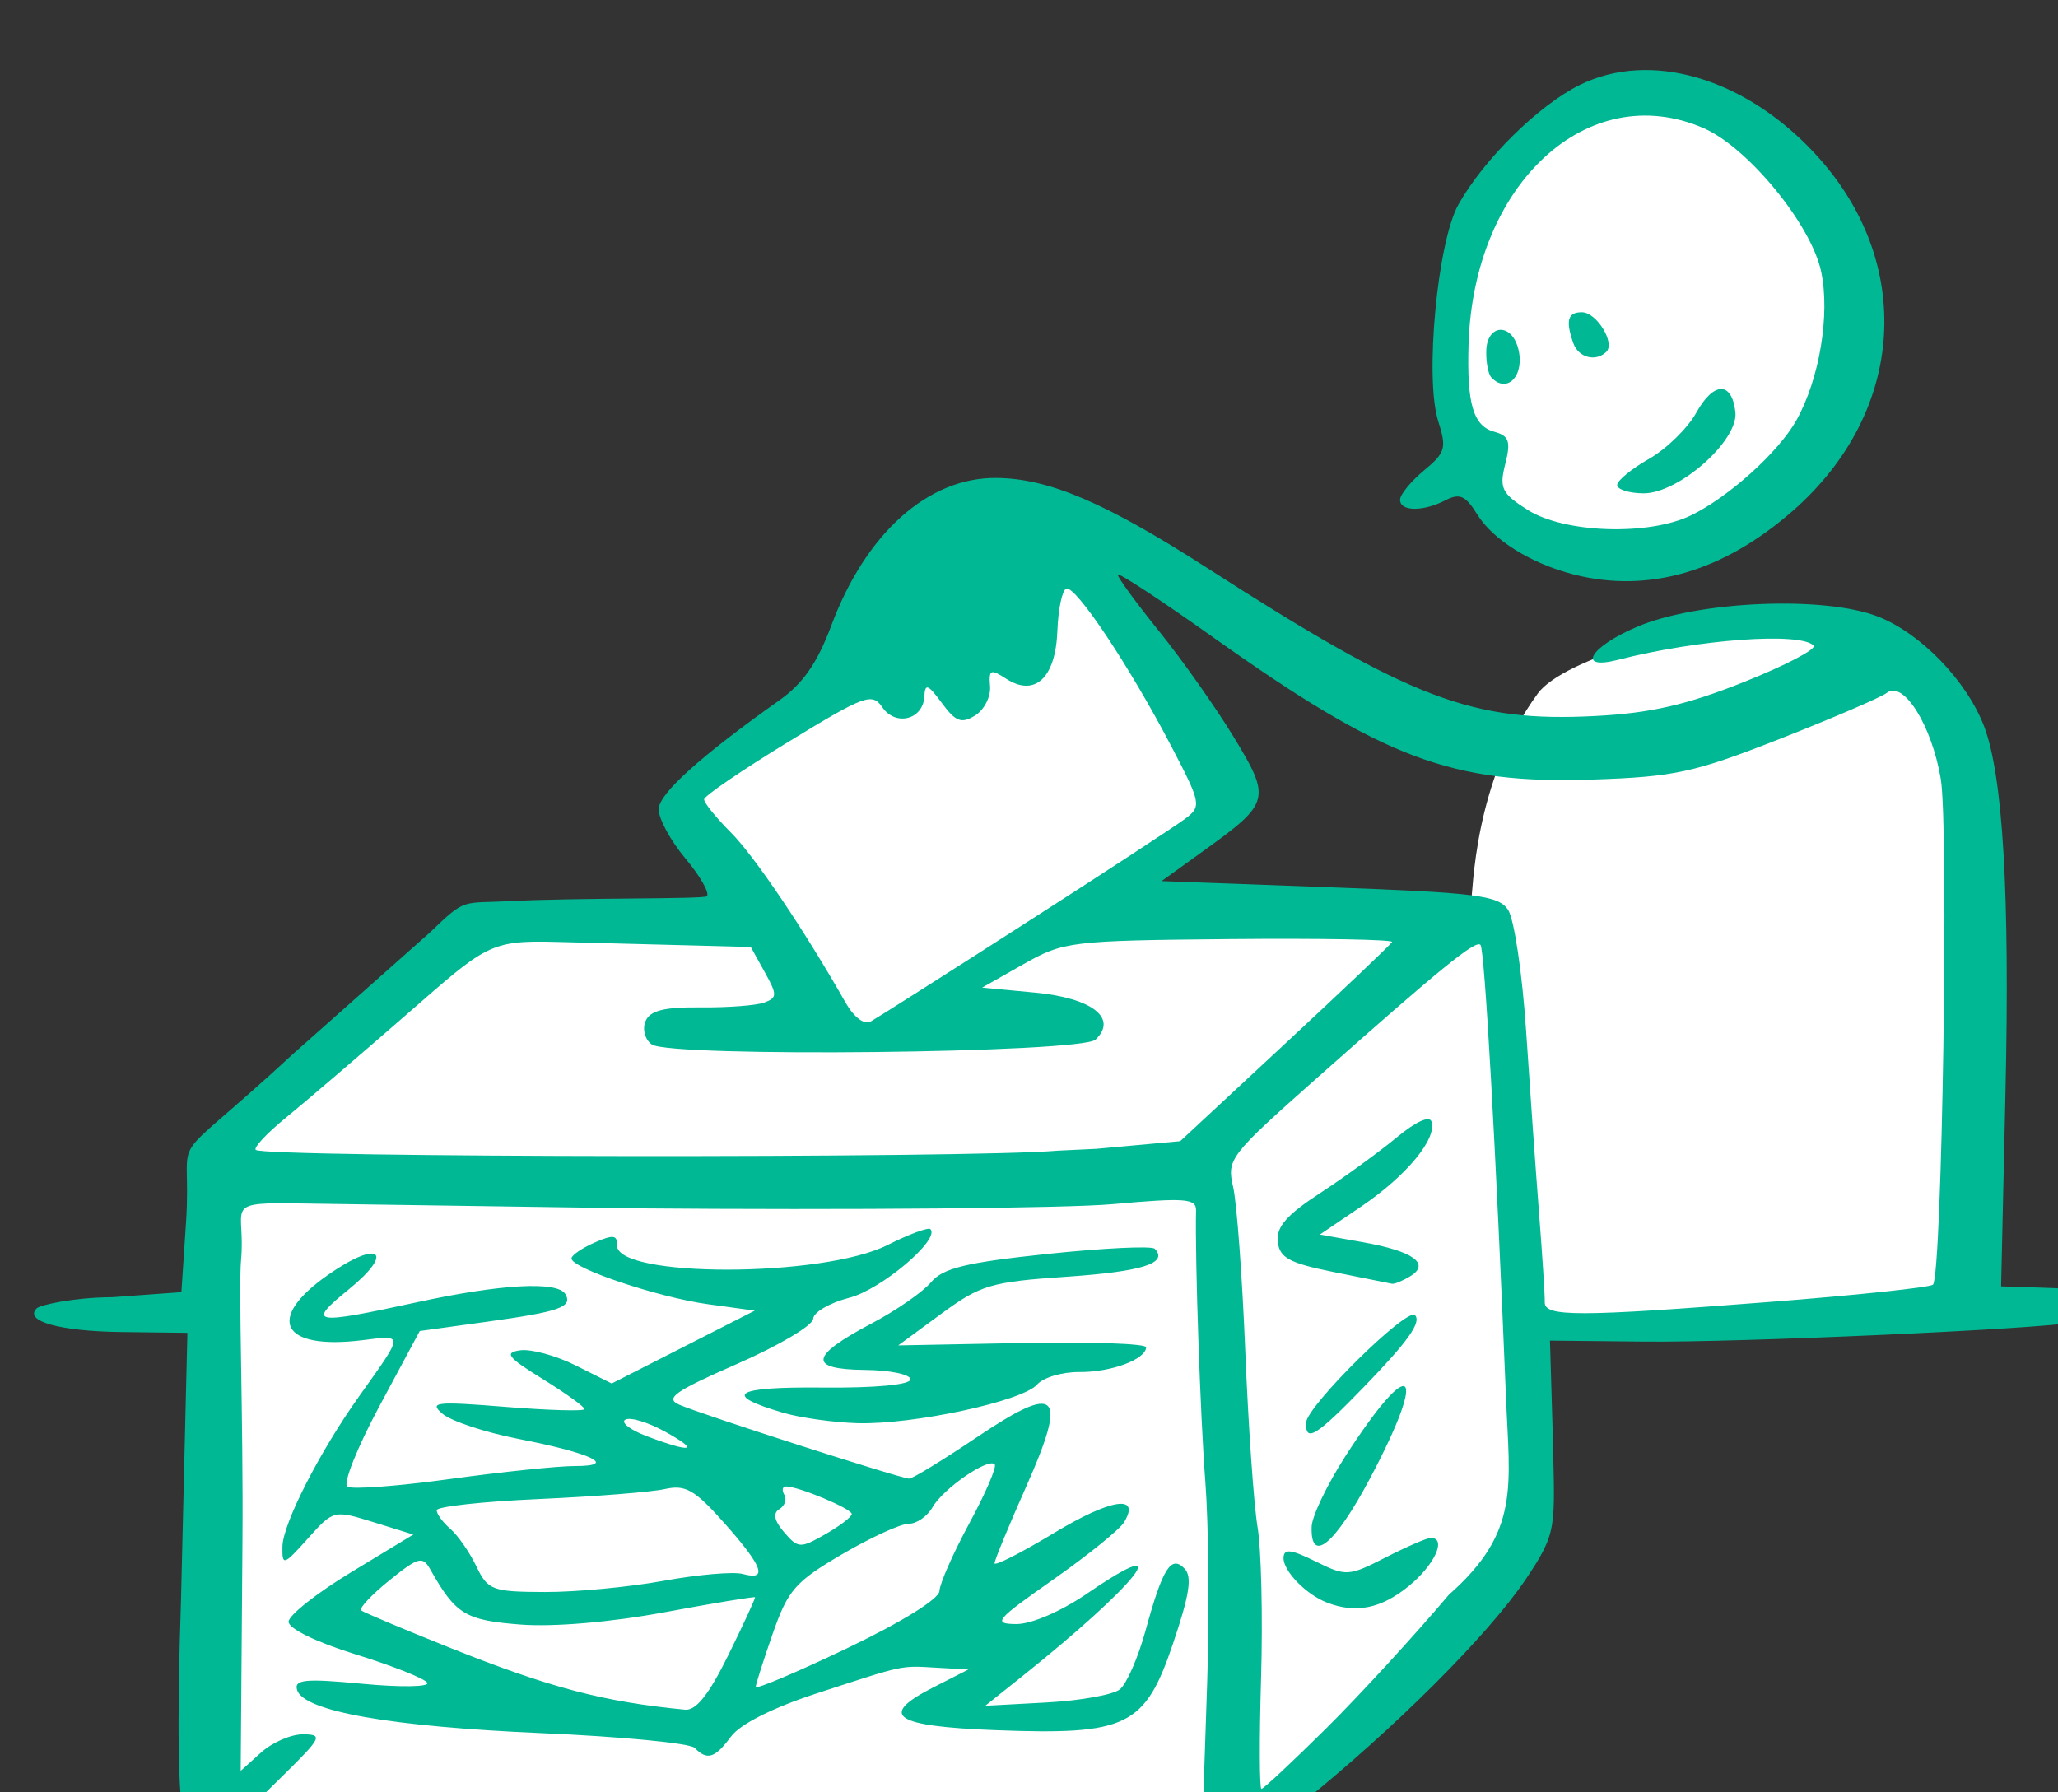 <?xml version="1.0" ?><svg height="201.195mm" viewBox="0 0 231.042 201.195" width="231.042mm" xmlns="http://www.w3.org/2000/svg">
    <rect x="0" y="0" width="231.042" height="201.195" fill="#333333" stroke="none"/>
    <path d="m 9855.666,18891.086 c -14.141,-0.04 -28.338,3.235 -40.938,9.855 -40.316,21.185 -52.899,89.127 -40.182,135.272 12.717,46.146 53.035,58.145 98.861,43.484 74.913,-37.849 75.934,-93.646 57.129,-140.279 -12.929,-32.06 -43.762,-48.237 -74.871,-48.332 z m -240.264,192.264 -167.367,101.203 34.682,50.418 -116.904,0.998 -114.012,98.429 -1.375,286.631 435.508,2.475 123.205,-120.775 -5.861,-90.864 c 9.694,1.527 24.337,2.636 46.762,2.768 82.798,0.487 136.779,-14.104 136.779,-14.104 0,0 6.765,-191.785 3.789,-223.564 -2.976,-31.778 -38.287,-65.263 -76.98,-65.02 -38.693,0.244 -94.465,16.639 -105.121,31.17 -27.57,37.597 -27.316,84.127 -28.424,89.321 l -165.105,1.408 66.646,-43.022 z" fill="#FFFFFF" transform="translate(91.15,-21.672) matrix(0.265,0,0,0.265,-2517.753,-4973.408)"/>
    <path d="m 9266.167,19634.695 c -26.554,-1.595 -27.016,-1.809 -31.071,-14.204 -2.688,-8.214 -3.179,-40.677 -1.416,-93.518 l 2.701,-112.936 -27.711,-0.333 c -26.42,-0.321 -41.785,-4.615 -36.069,-10.093 1.458,-1.393 15.789,-4.597 31.941,-4.671 l 29.291,-2.134 1.956,-29.356 c 2.865,-43.003 -11.283,-19.169 45.168,-71.415 l 58.29,-51.736 c 15.333,-14.791 13.261,-12.077 34.04,-13.171 27.762,-1.463 81.811,-0.781 83.139,-2.052 1.328,-1.27 -2.77,-8.501 -9.106,-16.066 -6.337,-7.566 -11.414,-16.974 -11.283,-20.909 0.221,-6.624 17.657,-22.324 51.248,-46.149 9.938,-7.05 15.961,-15.75 21.903,-31.64 14.65,-39.181 41.043,-62.751 69.944,-62.466 22.255,0.219 46.275,10.484 89.315,38.175 86.522,55.662 112.132,65.416 164.535,62.677 23.279,-1.218 38.557,-4.717 62.811,-14.395 17.627,-7.032 30.907,-13.977 29.511,-15.436 -5.566,-5.812 -49.026,-2.65 -82.805,6.028 -17.822,4.578 -12.148,-5.392 7.939,-13.953 25.926,-11.047 79.661,-13.287 102.397,-4.266 18.035,7.155 37.339,27.172 44.671,46.315 8.038,20.992 10.984,71.25 9.095,155.19 l -1.851,82.172 15.279,0.482 c 22.824,0.721 24.809,1.321 24.603,7.484 -0.1,3.113 -4.084,6.381 -8.845,7.264 -15.873,2.942 -142.174,8.591 -182.44,8.158 l -39.723,-0.411 1.224,41.109 c 0.784,38.358 2.11,39.786 -11.458,59.966 -15.977,23.766 -55.944,63.624 -96.376,96.113 -19.349,19.809 -30.714,25.089 -56.594,24.948 -105.235,-0.893 -369.427,-3.858 -384.252,-4.747 z m 161.517,-20.377 c 37.861,-0.217 107.118,-0.231 153.903,-0.03 l 85.064,0.368 1.754,-52.548 c 0.964,-28.898 0.605,-67.178 -0.785,-85.062 -2.119,-27.26 -4.392,-93.61 -3.935,-114.848 0.11,-5.091 -4.51,-5.44 -35.349,-2.676 -19.511,1.748 -110.867,2.543 -203.013,1.767 l -146.714,-2.14 c -26.779,-0.189 -17.553,2.478 -19.486,23.847 -1.148,12.691 1,66.666 0.587,119.88 l -0.751,96.748 8.647,-7.79 c 4.757,-4.289 12.765,-7.753 17.798,-7.703 8.504,0.08 7.906,1.312 -8.476,17.44 l -17.626,17.349 49.778,-2.108 c 27.378,-1.157 80.755,-2.285 118.617,-2.503 z m 23.567,-24.449 c -1.932,-1.975 -31.004,-4.773 -64.603,-6.22 -64.117,-2.759 -101.09,-9.284 -103.792,-18.316 -1.329,-4.446 3.485,-4.898 27.703,-2.607 16.121,1.527 28.472,1.331 27.446,-0.434 -1.026,-1.768 -14.703,-7.187 -30.394,-12.046 -16.65,-5.159 -28.458,-10.917 -28.361,-13.832 0.092,-2.748 12.021,-12.179 26.509,-20.958 l 26.342,-15.959 -16.889,-5.236 c -16.819,-5.215 -16.935,-5.184 -27.797,6.916 -10.328,11.507 -10.9,11.69 -10.772,3.426 0.15,-9.632 15.656,-40.041 32.42,-63.584 19.248,-27.031 19.186,-26.054 1.503,-23.865 -34.439,4.259 -41.352,-9.021 -14.461,-27.774 21.479,-14.985 28.454,-9.86 8.578,6.302 -17.932,14.576 -15.396,15.057 28.79,5.438 35.645,-7.76 59.776,-9.085 63.043,-3.465 3.17,5.455 -2.47,7.434 -33.329,11.697 l -28.36,3.917 -17.107,31.846 c -9.409,17.516 -15.519,32.865 -13.578,34.107 1.941,1.245 21.509,-0.218 43.486,-3.249 21.976,-3.028 45.758,-5.505 52.849,-5.497 18.536,0.01 7.249,-5.431 -23.818,-11.491 -14.001,-2.733 -28.468,-7.505 -32.147,-10.61 -5.939,-5.012 -2.944,-5.345 26.678,-2.965 18.352,1.477 33.393,1.897 33.425,0.937 0.032,-0.963 -7.95,-6.698 -17.737,-12.753 -14.887,-9.203 -16.43,-11.191 -9.441,-12.152 4.595,-0.63 15.184,2.274 23.532,6.456 l 15.179,7.606 30.298,-15.435 30.298,-15.432 -19.842,-2.725 c -21.029,-2.888 -57.942,-15.276 -57.805,-19.399 0.045,-1.351 4.447,-4.37 9.783,-6.714 7.864,-3.452 9.667,-3.234 9.521,1.158 -0.461,13.8 87.032,13.73 114.533,-0.09 9.17,-4.606 17.372,-7.645 18.228,-6.753 4.202,4.391 -20.873,25.598 -34.367,29.067 -8.33,2.139 -15.221,6.16 -15.313,8.928 -0.092,2.772 -14.574,11.357 -32.182,19.079 -26.661,11.69 -30.753,14.59 -24.476,17.328 9.503,4.145 93.826,31.259 97.321,31.294 1.427,0.01 14.247,-7.82 28.489,-17.41 34.761,-23.406 38.887,-19.274 20.992,21.019 -7.271,16.371 -13.257,30.877 -13.302,32.233 -0.045,1.356 11.258,-4.388 25.118,-12.763 24.107,-14.571 36.909,-16.561 29.797,-4.639 -1.815,3.045 -15.329,13.978 -30.032,24.299 -24.562,17.24 -25.837,18.773 -15.712,18.873 6.459,0.06 18.983,-5.342 30.262,-13.068 39.324,-26.926 21.031,-3.712 -27.773,35.243 l -15.587,12.442 25.893,-1.391 c 14.241,-0.762 28.24,-3.262 31.108,-5.55 2.868,-2.289 7.767,-13.476 10.886,-24.862 7.28,-26.573 10.852,-32.237 16.563,-26.271 3.266,3.408 2.086,11.024 -4.917,31.732 -11.882,35.131 -19.381,38.801 -74.981,36.688 -43.474,-1.65 -50.084,-6.178 -26.524,-18.162 l 14.837,-7.551 -13.357,-0.753 c -15.732,-0.885 -13.108,-1.448 -51.004,10.903 -18.447,6.009 -32.337,13.002 -36.194,18.222 -6.845,9.259 -10.111,10.279 -15.454,4.826 z m 14.301,-39.315 c 6.438,-13.075 11.518,-24.089 11.29,-24.473 -0.228,-0.381 -17.462,2.469 -38.297,6.337 -22.84,4.239 -47.133,6.305 -61.181,5.203 -23.337,-1.833 -27.324,-4.28 -38.107,-23.395 -3.227,-5.723 -5.069,-5.218 -17.364,4.734 -7.565,6.127 -12.917,11.832 -11.894,12.675 1.023,0.848 17.991,7.989 37.707,15.871 42.194,16.865 65.067,22.888 99.484,26.187 4.69,0.449 10.116,-6.386 18.363,-23.139 z m 89.435,-27.142 c 0.103,-3.102 5.81,-16.032 12.68,-28.735 6.87,-12.698 11.696,-23.921 10.723,-24.936 -2.751,-2.874 -21.826,10.292 -26.332,18.174 -2.221,3.887 -6.763,7.04 -10.093,7.007 -3.33,-0.03 -16.028,5.779 -28.218,12.919 -19.867,11.632 -22.907,15.103 -29.34,33.496 -3.946,11.283 -7.208,21.497 -7.248,22.692 -0.04,1.2 17.413,-6.181 38.783,-16.398 22.967,-10.981 38.934,-20.884 39.045,-24.219 z m -116.897,-4.307 c 14.58,-2.661 29.679,-3.968 33.554,-2.906 10.78,2.95 8.614,-3.072 -7.734,-21.494 -12.601,-14.201 -16.509,-16.438 -25.279,-14.477 -5.705,1.275 -29.759,3.18 -53.453,4.232 -23.694,1.054 -43.122,3.181 -43.174,4.733 -0.052,1.552 2.525,5.081 5.726,7.844 3.201,2.768 8.169,9.907 11.04,15.871 4.892,10.163 6.712,10.85 29.016,10.936 13.088,0.04 35.725,-2.082 50.304,-4.739 z m 79.748,-28.301 c 0.074,-2.203 -22.377,-11.631 -27.829,-11.685 -1.552,-0.01 -1.885,1.581 -0.741,3.55 1.144,1.971 0.182,4.71 -2.138,6.092 -2.815,1.679 -2.137,4.925 2.038,9.754 5.943,6.88 6.817,6.924 17.426,0.881 6.143,-3.499 11.203,-7.365 11.244,-8.592 z m -79.13,-34.923 c -7.227,-3.989 -14.799,-6.262 -16.827,-5.055 -2.028,1.207 2.167,4.397 9.321,7.082 19.098,7.172 22.509,6.252 7.505,-2.027 z m 49.973,-8.003 c -26.057,-7.682 -20.785,-11.029 16.797,-10.658 22.17,0.218 37.129,-1.17 37.205,-3.455 0.07,-2.101 -8.616,-3.907 -19.303,-4.012 -24.199,-0.239 -23.385,-5.847 2.859,-19.683 10.396,-5.481 21.725,-13.336 25.176,-17.455 5.027,-5.999 14.843,-8.385 49.407,-12.01 23.723,-2.489 44.146,-3.47 45.383,-2.175 5.858,6.119 -5.304,9.655 -37.368,11.842 -32.125,2.191 -36.431,3.466 -53.135,15.736 l -18.178,13.354 52.561,-1.015 c 28.909,-0.563 52.519,0.257 52.467,1.823 -0.172,5.15 -14.92,10.61 -28.308,10.478 -7.239,-0.07 -15.293,2.319 -17.898,5.31 -6.144,7.057 -52.525,17.027 -76.067,16.354 -10.09,-0.3 -24.309,-2.283 -31.598,-4.434 z m 230.073,133.803 c 14.195,-14.073 37.634,-39.599 52.087,-56.725 30.251,-26.675 25.683,-45.803 24.139,-83.826 -4.276,-105.312 -9.026,-189.613 -10.789,-191.454 -2.079,-2.171 -16.514,9.585 -69.585,56.672 -36.807,32.66 -37.93,34.124 -35.203,45.902 1.549,6.694 3.863,37.982 5.143,69.531 1.28,31.551 3.623,65.119 5.206,74.597 1.583,9.476 2.251,38.297 1.484,64.048 -0.766,25.747 -0.697,46.82 0.157,46.829 0.854,0 13.166,-11.498 27.361,-25.574 z m 0.484,-53.321 c -8.905,-3.401 -18.669,-13.452 -18.484,-19.024 0.132,-3.959 3.124,-3.619 13.571,1.547 12.948,6.404 13.952,6.345 29.69,-1.691 8.959,-4.573 17.579,-8.3 19.155,-8.278 6.88,0.09 1.514,11.627 -9.584,20.601 -11.595,9.378 -22.197,11.49 -34.348,6.845 z m -6.572,-32.212 c 0.149,-4.455 6.614,-17.936 14.367,-29.96 28.315,-43.909 35.289,-37.446 10.328,9.57 -14.849,27.972 -25.235,36.546 -24.696,20.39 z m -2.354,-44.041 c 0.234,-7.003 42.795,-49.029 46.126,-45.547 2.832,2.956 -2.961,11.118 -21.415,30.174 -20.473,21.136 -24.998,23.949 -24.711,15.373 z m 11.689,-63.822 c -18.815,-3.787 -22.946,-6.029 -23.691,-12.86 -0.679,-6.231 3.74,-11.305 17.892,-20.553 10.337,-6.756 24.901,-17.334 32.365,-23.511 8.348,-6.911 14.091,-9.496 14.922,-6.716 2.193,7.334 -10.732,22.915 -29.669,35.766 l -17.667,11.987 18.373,3.278 c 21.222,3.785 28.571,9.109 19.883,14.402 -3.202,1.951 -6.676,3.378 -7.721,3.169 -1.045,-0.21 -12.155,-2.439 -24.688,-4.962 z m 184.988,12.645 c 36.684,-2.849 67.686,-6.136 68.894,-7.299 3.867,-3.728 6.79,-193.698 3.298,-214.324 -3.841,-22.696 -15.827,-41.812 -22.831,-36.414 -2.477,1.908 -22.811,10.662 -45.186,19.456 -36.507,14.345 -44.658,16.12 -79.422,17.285 -59.734,2.007 -88.177,-8.664 -160.986,-60.393 -22.084,-15.688 -40.185,-27.56 -40.224,-26.381 -0.04,1.182 7.86,11.979 17.555,23.999 9.695,12.019 23.874,32.118 31.51,44.664 15.952,26.21 15.502,27.978 -12.189,47.926 l -18.322,13.2 70.996,2.612 c 62.358,2.292 71.573,3.443 75.742,9.471 2.611,3.773 6.081,27.031 7.711,51.683 1.631,24.654 4.105,59.456 5.499,77.343 1.394,17.884 2.467,34.666 2.385,37.296 -0.181,6.251 13.792,6.234 95.569,-0.124 z m -285.506,-64.847 35.5,-3.239 44.37,-41.242 c 24.403,-22.683 44.829,-42.098 45.39,-43.141 0.561,-1.048 -30.388,-1.604 -68.775,-1.243 -67.412,0.641 -70.396,1.004 -87.344,10.608 l -17.547,9.949 22.481,2.132 c 24.098,2.285 35.059,10.813 25.577,19.897 -5.982,5.731 -180.2,7.633 -188.026,2.053 -2.867,-2.044 -4.064,-6.46 -2.66,-9.811 1.908,-4.558 7.81,-6.044 23.383,-5.891 11.457,0.113 23.576,-0.809 26.933,-2.046 5.527,-2.042 5.546,-3.257 0.198,-12.904 l -5.904,-10.653 -82.904,-2.144 c -27.846,-0.72 -29.58,1.696 -62.239,30.164 -20.577,17.937 -43.917,37.908 -51.867,44.384 -7.95,6.473 -13.676,12.582 -12.724,13.574 3.128,3.268 303.582,3.635 339.902,0.323 z m -30.295,-95.445 c 33.31,-21.375 63.858,-41.347 67.885,-44.379 7.036,-5.3 6.799,-6.516 -6.108,-31.188 -17.692,-33.822 -40.322,-67.734 -44.252,-66.313 -1.726,0.623 -3.418,8.664 -3.762,17.868 -0.743,19.962 -9.536,28.172 -21.716,20.285 -6.607,-4.279 -7.382,-3.911 -6.813,3.242 0.353,4.439 -2.506,10.005 -6.353,12.365 -5.781,3.552 -8.224,2.627 -14.076,-5.33 -5.835,-7.932 -7.135,-8.43 -7.393,-2.82 -0.452,9.839 -12.082,12.898 -17.78,4.677 -4.39,-6.337 -7.299,-5.265 -40.088,14.771 -19.445,11.879 -35.394,22.778 -35.442,24.211 -0.048,1.436 5.012,7.706 11.243,13.936 10.064,10.061 31.161,41.329 48.616,72.052 3.642,6.409 7.958,9.653 10.774,8.091 2.584,-1.433 31.952,-20.092 65.262,-41.468 z m 232.443,-147.907 c -17.988,-4.594 -34.152,-14.646 -40.776,-25.367 -4.969,-8.041 -7.479,-9.167 -13.497,-6.061 -9.582,4.942 -19.399,4.786 -19.229,-0.304 0.074,-2.205 4.635,-7.751 10.136,-12.327 9.15,-7.611 9.659,-9.4 5.981,-21.02 -5.726,-18.081 -0.309,-75.787 8.604,-91.653 10.782,-19.192 34.042,-42.111 51.407,-50.649 29.956,-14.735 69.827,-3.085 99.667,29.116 42.425,45.781 38.514,109.279 -9.316,151.233 -29.553,25.922 -61.248,35.137 -92.977,27.037 z m 49.777,-25.033 c 15.949,-7.744 37.084,-26.823 44.622,-40.281 9.796,-17.488 14.353,-44.917 10.474,-63.047 -4.268,-19.948 -31.042,-52.584 -49.816,-60.726 -48.922,-21.214 -97.468,23.484 -99.549,91.658 -0.769,25.196 1.984,34.542 10.9,36.98 6.265,1.717 7.074,4.092 4.647,13.664 -2.598,10.245 -1.494,12.503 9.504,19.459 15.579,9.851 51.223,11.029 69.218,2.293 z m -31.305,-12.884 c 0.063,-1.894 6.145,-6.875 13.515,-11.064 7.37,-4.194 16.367,-12.985 19.995,-19.541 7.326,-13.237 15.087,-13.373 16.569,-0.289 1.371,12.102 -24.09,34.597 -38.998,34.45 -6.157,-0.06 -11.143,-1.661 -11.08,-3.556 z m -53.287,-45.499 c -1.355,-1.417 -2.33,-6.587 -2.166,-11.491 0.366,-10.975 10.388,-11.854 13.411,-1.178 3.22,11.37 -4.337,19.884 -11.246,12.669 z m 34.673,-14.625 c -3.335,-9.556 -2.327,-13.092 3.715,-13.032 6.232,0.06 14.179,13.058 10.273,16.802 -4.544,4.353 -11.838,2.386 -13.988,-3.77 z" fill="#00B894" transform="translate(91.15,-21.672) matrix(0.265,0,0,0.265,-2517.753,-4973.408)"/>
</svg>